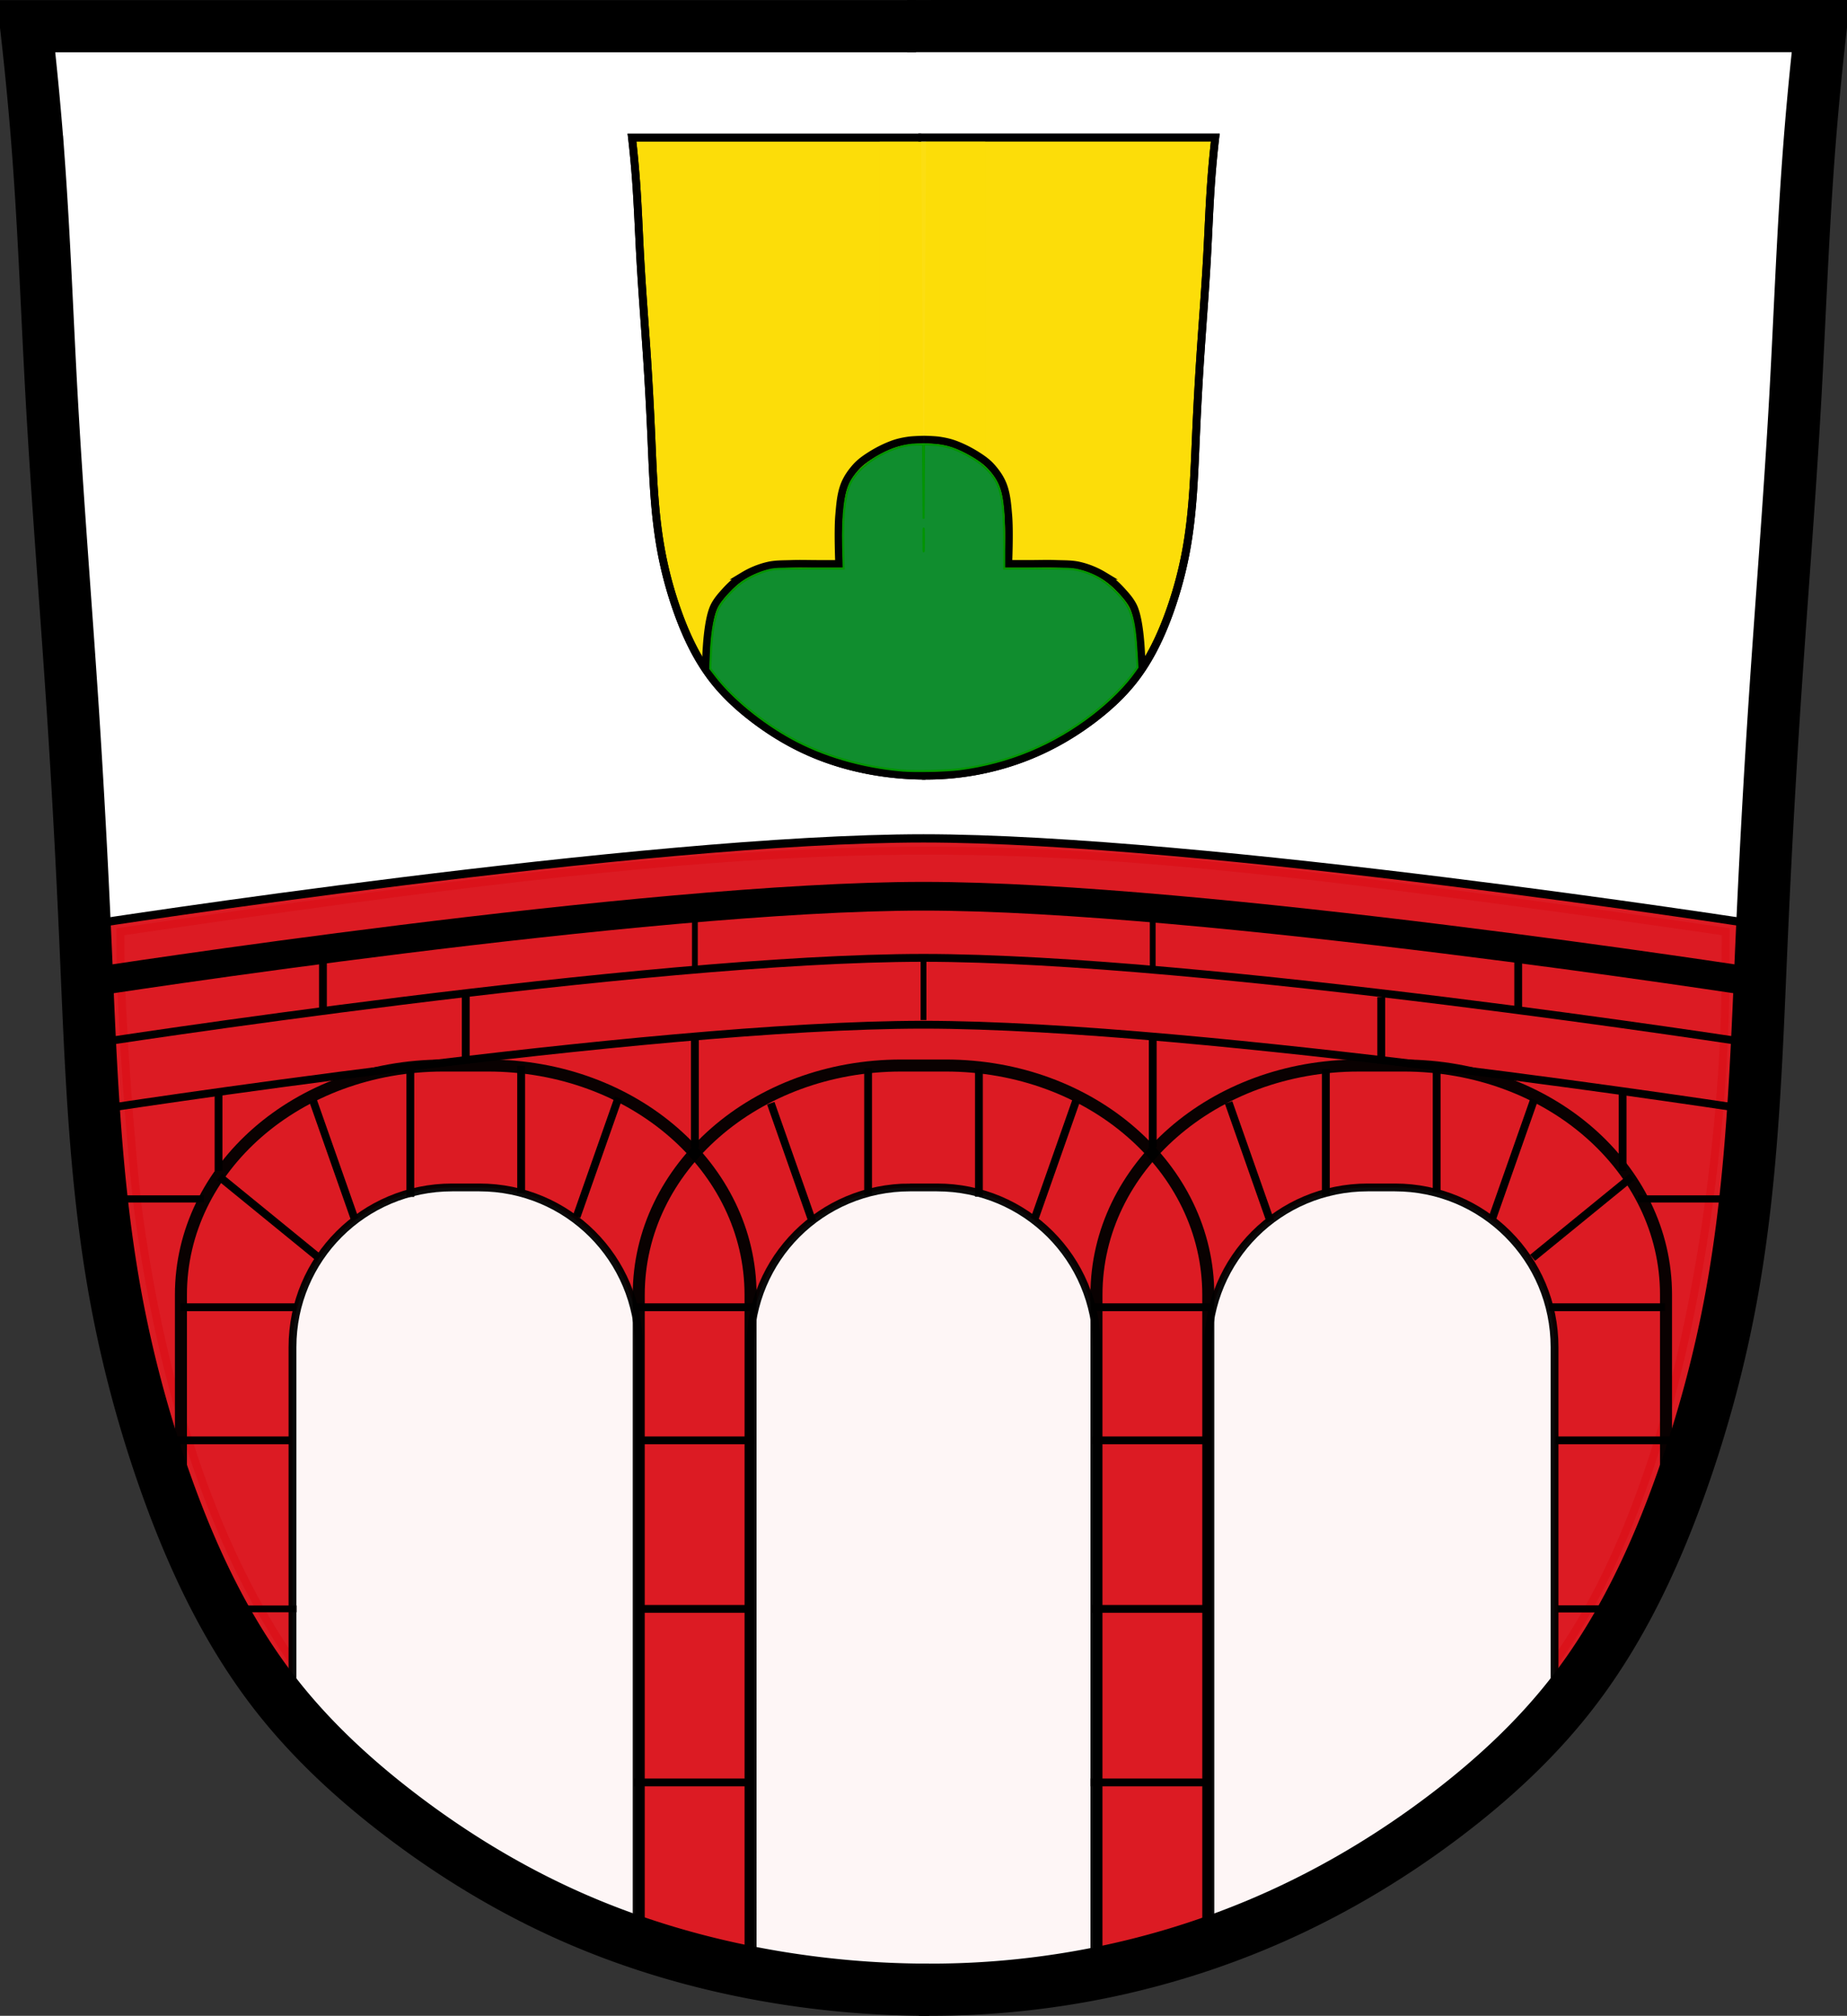 <svg xmlns="http://www.w3.org/2000/svg" width="707.777" height="772.541"><rect width="100%" height="100%" fill="#333333" stroke="none"/><path style="fill:#fff;fill-opacity:1;stroke:#000;stroke-width:1px;stroke-linecap:butt;stroke-linejoin:miter;stroke-opacity:1" d="m25.317 155.913 238.571-1.429 449.286 1.429-9.643 130.357-9.643 146.786-8.928 167.143-11.429 62.857-24.643 78.214-26.428 47.857-31.429 32.857-46.071 34.286-60.357 32.857-55.715 13.929-74.285 5.357-62.5-8.572-52.5-16.785-29.643-13.215-49.643-35.714-31.429-29.643-25.714-32.857-22.5-48.571-19.643-70-12.857-99.643-5.714-120-8.215-147.5z" transform="translate(-15.357 -145.178)"/><g style="fill:#fcdd09;fill-opacity:1;stroke-width:9.229;stroke-miterlimit:4;stroke-dasharray:none"><path d="M-191.43 1001.032a357.852 357.852 0 0 1-61.898-5.401c-26.241-4.612-52-12.179-76.324-23.05-22.989-10.275-44.635-23.471-64.64-38.763-17.482-13.363-33.795-28.404-47.356-45.732-18.84-24.075-32.032-52.13-42.274-80.933-8.456-23.779-15.006-48.238-19.487-73.075-8.011-44.408-9.374-89.703-11.367-134.784-1.317-29.787-2.918-59.562-4.872-89.314-2.63-40.062-5.899-80.082-8.12-120.169-1.648-29.77-2.718-59.576-4.87-89.314a1229.884 1229.884 0 0 0-4.873-51.965h341.019" style="fill:#fcdd09;fill-opacity:1;stroke:#000;stroke-width:9.229;stroke-linecap:butt;stroke-linejoin:miter;stroke-miterlimit:4;stroke-opacity:1;stroke-dasharray:none" transform="matrix(.325 0 0 .325 416.865 -28.07)"/><path d="M-195.284 1000.998a327.29 327.29 0 0 0 61.17-4.915c26.352-4.636 52.138-12.525 76.52-23.544 22.945-10.368 44.622-23.493 64.642-38.763 17.496-13.345 33.8-28.398 47.355-45.732 18.832-24.08 32.03-52.13 42.274-80.932 8.458-23.779 15.007-48.239 19.487-73.076 8.01-44.408 9.374-89.703 11.367-134.783 1.318-29.787 2.919-59.562 4.872-89.315 2.63-40.061 5.9-80.082 8.12-120.168 1.649-29.771 2.719-59.576 4.871-89.315 1.256-17.353 2.88-34.68 4.872-51.964h-341.019M-199.885 248.506h13.789" style="fill:#fcdd09;fill-opacity:1;stroke:#000;stroke-width:9.229;stroke-linecap:butt;stroke-linejoin:miter;stroke-miterlimit:4;stroke-opacity:1;stroke-dasharray:none" transform="matrix(.325 0 0 .325 416.865 -28.07)"/></g><path style="opacity:.96;fill:#fcdd09;fill-opacity:1;fill-rule:nonzero;stroke:none" d="M352.472 199.39h40.392v146.033h-40.392z" transform="translate(-15.357 -145.178)"/><g style="fill:none;stroke-width:9.229;stroke-miterlimit:4;stroke-dasharray:none"><path d="M-191.43 1001.032a357.852 357.852 0 0 1-61.898-5.401c-26.241-4.612-52-12.179-76.324-23.05-22.989-10.275-44.635-23.471-64.64-38.763-17.482-13.363-33.795-28.404-47.356-45.732-18.84-24.075-32.032-52.13-42.274-80.933-8.456-23.779-15.006-48.238-19.487-73.075-8.011-44.408-9.374-89.703-11.367-134.784-1.317-29.787-2.918-59.562-4.872-89.314-2.63-40.062-5.899-80.082-8.12-120.169-1.648-29.77-2.718-59.576-4.87-89.314a1229.884 1229.884 0 0 0-4.873-51.965h341.019" style="fill:none;stroke:#000;stroke-width:9.229;stroke-linecap:butt;stroke-linejoin:miter;stroke-miterlimit:4;stroke-opacity:1;stroke-dasharray:none" transform="matrix(.325 0 0 .325 416.865 -28.07)"/><path d="M-195.284 1000.998a327.29 327.29 0 0 0 61.17-4.915c26.352-4.636 52.138-12.525 76.52-23.544 22.945-10.368 44.622-23.493 64.642-38.763 17.496-13.345 33.8-28.398 47.355-45.732 18.832-24.08 32.03-52.13 42.274-80.932 8.458-23.779 15.007-48.239 19.487-73.076 8.01-44.408 9.374-89.703 11.367-134.783 1.318-29.787 2.919-59.562 4.872-89.315 2.63-40.061 5.9-80.082 8.12-120.168 1.649-29.771 2.719-59.576 4.871-89.315 1.256-17.353 2.88-34.68 4.872-51.964h-341.019M-199.885 248.506h13.789" style="fill:none;stroke:#000;stroke-width:9.229;stroke-linecap:butt;stroke-linejoin:miter;stroke-miterlimit:4;stroke-opacity:1;stroke-dasharray:none" transform="matrix(.325 0 0 .325 416.865 -28.07)"/></g><g style="stroke:#000;stroke-opacity:1"><path d="M-457.777 404.708s-.043-16.113 2.762-23.476c1-2.625 2.942-4.827 4.833-6.904 2.034-2.234 4.323-4.302 6.905-5.87a32.397 32.397 0 0 1 9.321-3.797c2.92-.69 5.977-.575 8.976-.69 3.335-.128 6.675 0 10.012 0h8.285s-.542-12.452 0-18.643c.347-3.958.615-8.041 2.072-11.738 1.006-2.553 2.644-4.87 4.488-6.904 1.484-1.638 3.316-2.952 5.178-4.143 2.818-1.803 5.83-3.35 8.976-4.488 1.89-.684 3.88-1.09 5.87-1.381 1.938-.283 5.868-.345 5.868-.345" style="fill:none;stroke:#000;stroke-width:3;stroke-linecap:butt;stroke-linejoin:miter;stroke-miterlimit:4;stroke-opacity:1;stroke-dasharray:none" transform="translate(728.266 -147.825)"/><path d="M-290.813 404.699s.042-16.113-2.762-23.476c-1-2.625-2.942-4.827-4.834-6.905-2.033-2.233-4.322-4.3-6.904-5.868a32.397 32.397 0 0 0-9.321-3.798c-2.921-.69-5.978-.575-8.976-.69-3.335-.129-6.675 0-10.012 0h-8.286s.542-12.452 0-18.643c-.346-3.958-.614-8.042-2.071-11.738-1.007-2.554-2.645-4.87-4.488-6.904-1.484-1.639-3.317-2.952-5.179-4.143-2.817-1.803-5.83-3.35-8.976-4.488-1.89-.684-3.88-1.09-5.869-1.381-1.939-.283-5.868-.345-5.868-.345" style="fill:none;stroke:#000;stroke-width:3;stroke-linecap:butt;stroke-linejoin:miter;stroke-miterlimit:4;stroke-opacity:1;stroke-dasharray:none" transform="translate(728.266 -147.825)"/></g><path style="opacity:.96;fill:#078930;fill-opacity:1;fill-rule:nonzero;stroke:#009400;stroke-width:.8;stroke-miterlimit:4;stroke-opacity:1;stroke-dasharray:none" d="M360.986 440.475c-15.44-1.38-30.284-5.73-42.37-12.416-11.248-6.222-22.38-15.361-28.74-23.595l-2.357-3.052.216-5.243c.4-9.697 1.67-16.157 3.805-19.358 1.735-2.6 5.56-6.583 7.987-8.314 2.806-2.002 6.594-3.775 10.02-4.688 2.593-.692 3.566-.736 15.935-.729l13.174.008-.189-7.994c-.313-13.237.732-21.429 3.29-25.774 4.322-7.348 16.058-13.809 25.08-13.809h2.254l.094 14.24.094 14.242.083-14.287.082-14.287 3.366.188c5.238.292 9.254 1.647 15.08 5.088 3.51 2.073 5.973 4.263 8.017 7.128 3.325 4.659 4.263 10.28 4.263 25.543v9.724l12.86-.02c11.124-.018 13.203.061 15.406.587 5.542 1.321 9.69 3.598 13.798 7.572 6.579 6.365 7.813 9.808 8.675 24.203l.33 5.524-1.09 1.553c-3.637 5.177-9.5 11.089-16.058 16.192-14.982 11.657-32.15 18.82-51.01 21.284-4.957.648-17.278.921-22.095.49zm8.37-91.908c-.061-1.946-.112-.354-.112 3.539 0 3.892.05 5.485.112 3.538.062-1.946.062-5.13 0-7.077z" transform="translate(-15.357 -145.178)"/><path style="opacity:.96;fill:#da121a;fill-opacity:1;fill-rule:nonzero;stroke:#da121a;stroke-width:6.107;stroke-linecap:round;stroke-linejoin:miter;stroke-miterlimit:4;stroke-opacity:1;stroke-dasharray:none" d="M333.086 899.813c-66.483-7.763-125.248-34.896-175.927-81.23-45.89-41.955-76.876-113.025-89.972-206.36-2.995-21.343-7.168-79.817-7.186-100.7l-.01-10.594 9.504-1.392c229.385-33.593 304.136-36.865 451.655-19.771 29.563 3.425 103.404 13.321 147.551 19.774l9.503 1.389-.02 14.736c-.087 65.34-11.26 139.157-29.022 191.752-18.008 53.323-39.969 87.357-76.675 118.83-67.856 58.18-151.373 83.844-239.402 73.566h0z" transform="translate(-15.357 -145.178)"/><path style="fill:none;stroke:#000;stroke-width:3.168;stroke-linecap:butt;stroke-linejoin:miter;stroke-miterlimit:4;stroke-opacity:1;stroke-dasharray:none" d="M50.033 499.425s212.243-32.947 319.212-32.947c106.97 0 319.213 32.947 319.213 32.947" transform="translate(-15.357 -145.178)"/><path style="opacity:.96;fill:#fff;fill-opacity:1;fill-rule:nonzero;stroke:#000;stroke-width:3;stroke-linecap:round;stroke-linejoin:miter;stroke-miterlimit:4;stroke-opacity:1;stroke-dasharray:none" d="M364.031 600.25c-33.905 0-61.187 27.283-61.187 61.188v241.25l16.781 4h80.594l33.937-2.813 1.5-.563V661.438c0-33.904-27.314-61.187-61.219-61.187h-10.406zM188.625 600.25c-33.905 0-61.188 27.283-61.188 61.188V793.28L146 819.375l27 17 22 18 45 25 20.219 8.906V661.438c0-33.905-27.283-61.188-61.188-61.188h-10.406zM539.469 600.25c-33.905 0-61.219 27.283-61.219 61.188V887.53l12.125-3.468 41.031-21.22 41-26.843 38.657-37.5V661.437c0-33.904-27.283-61.187-61.188-61.187h-10.406z" transform="translate(-15.357 -145.178)"/><path d="M-191.43 1001.032a357.852 357.852 0 0 1-61.898-5.401c-26.241-4.612-52-12.179-76.324-23.05-22.989-10.275-44.635-23.471-64.64-38.763-17.482-13.363-33.795-28.404-47.356-45.732-18.84-24.075-32.032-52.13-42.274-80.933-8.456-23.779-15.006-48.238-19.487-73.075-8.011-44.408-9.374-89.703-11.367-134.784-1.317-29.787-2.918-59.562-4.872-89.314-2.63-40.062-5.899-80.082-8.12-120.169-1.648-29.77-2.718-59.576-4.87-89.314a1229.884 1229.884 0 0 0-4.873-51.965h341.019" style="fill:none;stroke:#000;stroke-width:20;stroke-linecap:butt;stroke-linejoin:miter;stroke-miterlimit:4;stroke-opacity:1;stroke-dasharray:none" transform="translate(547.51 -238.49)"/><path d="M-195.284 1000.998a327.29 327.29 0 0 0 61.17-4.915c26.352-4.636 52.138-12.525 76.52-23.544 22.945-10.368 44.622-23.493 64.642-38.763 17.496-13.345 33.8-28.398 47.355-45.732 18.832-24.08 32.03-52.13 42.274-80.932 8.458-23.779 15.007-48.239 19.487-73.076 8.01-44.408 9.374-89.703 11.367-134.783 1.318-29.787 2.919-59.562 4.872-89.315 2.63-40.061 5.9-80.082 8.12-120.168 1.649-29.771 2.719-59.576 4.871-89.315 1.256-17.353 2.88-34.68 4.872-51.964h-341.019M-199.885 248.506h13.789" style="fill:none;stroke:#000;stroke-width:20;stroke-linecap:butt;stroke-linejoin:miter;stroke-miterlimit:4;stroke-opacity:1;stroke-dasharray:none" transform="translate(547.51 -238.49)"/><path style="fill:none;stroke:#000;stroke-width:11;stroke-linecap:butt;stroke-linejoin:miter;stroke-miterlimit:4;stroke-opacity:1;stroke-dasharray:none" d="M50.033 521.598s212.243-32.948 319.212-32.948c106.97 0 319.213 32.948 319.213 32.948" transform="translate(-15.357 -145.178)"/><path style="opacity:.96;fill:none;stroke:#000;stroke-width:4.608;stroke-linecap:round;stroke-linejoin:miter;stroke-miterlimit:4;stroke-opacity:1;stroke-dasharray:none" d="M360.688 553.531c-55.723 0-100.563 39.175-100.563 87.844v251.156l14 5.844 33.813 3.469 56.625 9.656 39.343-4.813 38.688-3.468L478.375 891V641.375c0-48.67-44.871-87.844-100.594-87.844h-17.094z" transform="translate(-15.357 -145.178)"/><path style="opacity:.96;fill:none;stroke:#000;stroke-width:4.608;stroke-linecap:round;stroke-linejoin:miter;stroke-miterlimit:4;stroke-opacity:1;stroke-dasharray:none" d="M185.25 553.531c-55.723 0-100.563 39.175-100.563 87.844v89.25l23.72 46.938 39.343 42.812 77.344 55.906 37.969 12.438 39.906 10.625V641.375c0-48.67-44.903-87.844-100.625-87.844H185.25zM536.094 553.531c-55.723 0-100.563 39.175-100.563 87.844v262.094l13.281-1.625 53.157-22.782 48.344-22.093L614.5 798.28l27.625-42.125 11.656-22.968v-91.813c0-48.67-44.87-87.844-100.593-87.844h-17.094z" transform="translate(-15.357 -145.178)"/><path style="fill:none;stroke:#000;stroke-width:3;stroke-linecap:butt;stroke-linejoin:miter;stroke-miterlimit:4;stroke-opacity:1;stroke-dasharray:none" d="M50.033 545.217s212.243-32.948 319.212-32.948c106.97 0 319.213 32.948 319.213 32.948" transform="translate(-15.357 -145.178)"/><path style="fill:none;stroke:#000;stroke-width:3;stroke-linecap:butt;stroke-linejoin:miter;stroke-miterlimit:4;stroke-opacity:1;stroke-dasharray:none" d="M50.033 570.84s212.243-32.947 319.212-32.947c106.97 0 319.213 32.947 319.213 32.947M259.25 646.154h44.43M434.77 646.154h44.429M84.462 646.154h44.429M608.94 646.154h44.429M82.115 697.185h44.429M259.883 697.185h44.429M433.942 697.185h44.43M611.504 697.185h44.429M258.882 761.762h44.43M258.382 828.285h44.43M433.692 761.762h44.43M433.192 828.285h44.43" transform="translate(-15.357 -145.178)"/><path style="fill:none;stroke:#000;stroke-width:2.726;stroke-linecap:butt;stroke-linejoin:miter;stroke-miterlimit:4;stroke-opacity:1;stroke-dasharray:none" d="M612.209 761.762h36.68" transform="translate(-15.357 -145.178)"/><path style="fill:none;stroke:#000;stroke-width:2.597;stroke-linecap:butt;stroke-linejoin:miter;stroke-miterlimit:4;stroke-opacity:1;stroke-dasharray:none" d="M95.712 761.762h33.29" transform="translate(-15.357 -145.178)"/><path style="fill:none;stroke:#000;stroke-width:3;stroke-linecap:butt;stroke-linejoin:miter;stroke-miterlimit:4;stroke-opacity:1;stroke-dasharray:none" d="M281.637 584.919V542.8M457.086 584.919V542.8" transform="translate(-15.357 -145.178)"/><path style="fill:none;stroke:#000;stroke-width:2.221;stroke-linecap:butt;stroke-linejoin:miter;stroke-miterlimit:4;stroke-opacity:1;stroke-dasharray:none" d="M281.637 517.683v-23.094M457.086 516.372v-23.094" transform="translate(-15.357 -145.178)"/><path style="fill:#da121a;stroke:#000;stroke-width:2.221;stroke-linecap:butt;stroke-linejoin:miter;stroke-miterlimit:4;stroke-opacity:1;stroke-dasharray:none;fill-opacity:1" d="M369.25 536.095v-23.094" transform="translate(-15.357 -145.178)"/><path style="fill:none;stroke:#000;stroke-width:3;stroke-linecap:butt;stroke-linejoin:miter;stroke-miterlimit:4;stroke-opacity:1;stroke-dasharray:none" d="M544.656 552.714v-25.388M193.828 551.531v-25.388" transform="translate(-15.357 -145.178)"/><path style="fill:none;stroke:#000;stroke-width:2.735;stroke-linecap:butt;stroke-linejoin:miter;stroke-miterlimit:4;stroke-opacity:1;stroke-dasharray:none" d="M61.029 604.654h32.456M642.931 604.654h32.456" transform="translate(-15.357 -145.178)"/><path style="fill:none;stroke:#000;stroke-width:3;stroke-linecap:butt;stroke-linejoin:miter;stroke-miterlimit:4;stroke-opacity:1;stroke-dasharray:none" d="M637.141 593.913v-30.27M99.11 593.913v-30.27M139.11 533.167v-26.88M597.141 533.29v-26.88M172.595 603.902v-48.807M215.061 602.378V553.57M348.017 603.31v-48.807M390.483 603.786V554.98M523.423 603.592v-48.807M565.89 602.068v-48.807M502.172 613.211l-16.005-45.516M587.204 612.153l16.006-45.515" transform="translate(-15.357 -145.178)"/><path d="m340.616 507.453-16.006-45.515M425.648 506.396l16.006-45.516" style="fill:none;stroke:#000;stroke-width:3;stroke-linecap:butt;stroke-linejoin:miter;stroke-miterlimit:4;stroke-opacity:1;stroke-dasharray:none" transform="translate(-29.239 -39.143)"/><g><path d="m143.548 520.458-16.006-45.516M228.58 519.4l16.006-45.516" style="fill:none;stroke:#000;stroke-width:3;stroke-linecap:butt;stroke-linejoin:miter;stroke-miterlimit:4;stroke-opacity:1;stroke-dasharray:none" transform="translate(-7.593 -53.178)"/></g><path style="fill:none;stroke:#000;stroke-width:3;stroke-linecap:butt;stroke-linejoin:miter;stroke-miterlimit:4;stroke-opacity:1;stroke-dasharray:none" d="m137.547 627.216-38.013-31.01M602.655 627.216l38.013-31.01" transform="translate(-15.357 -145.178)"/></svg>